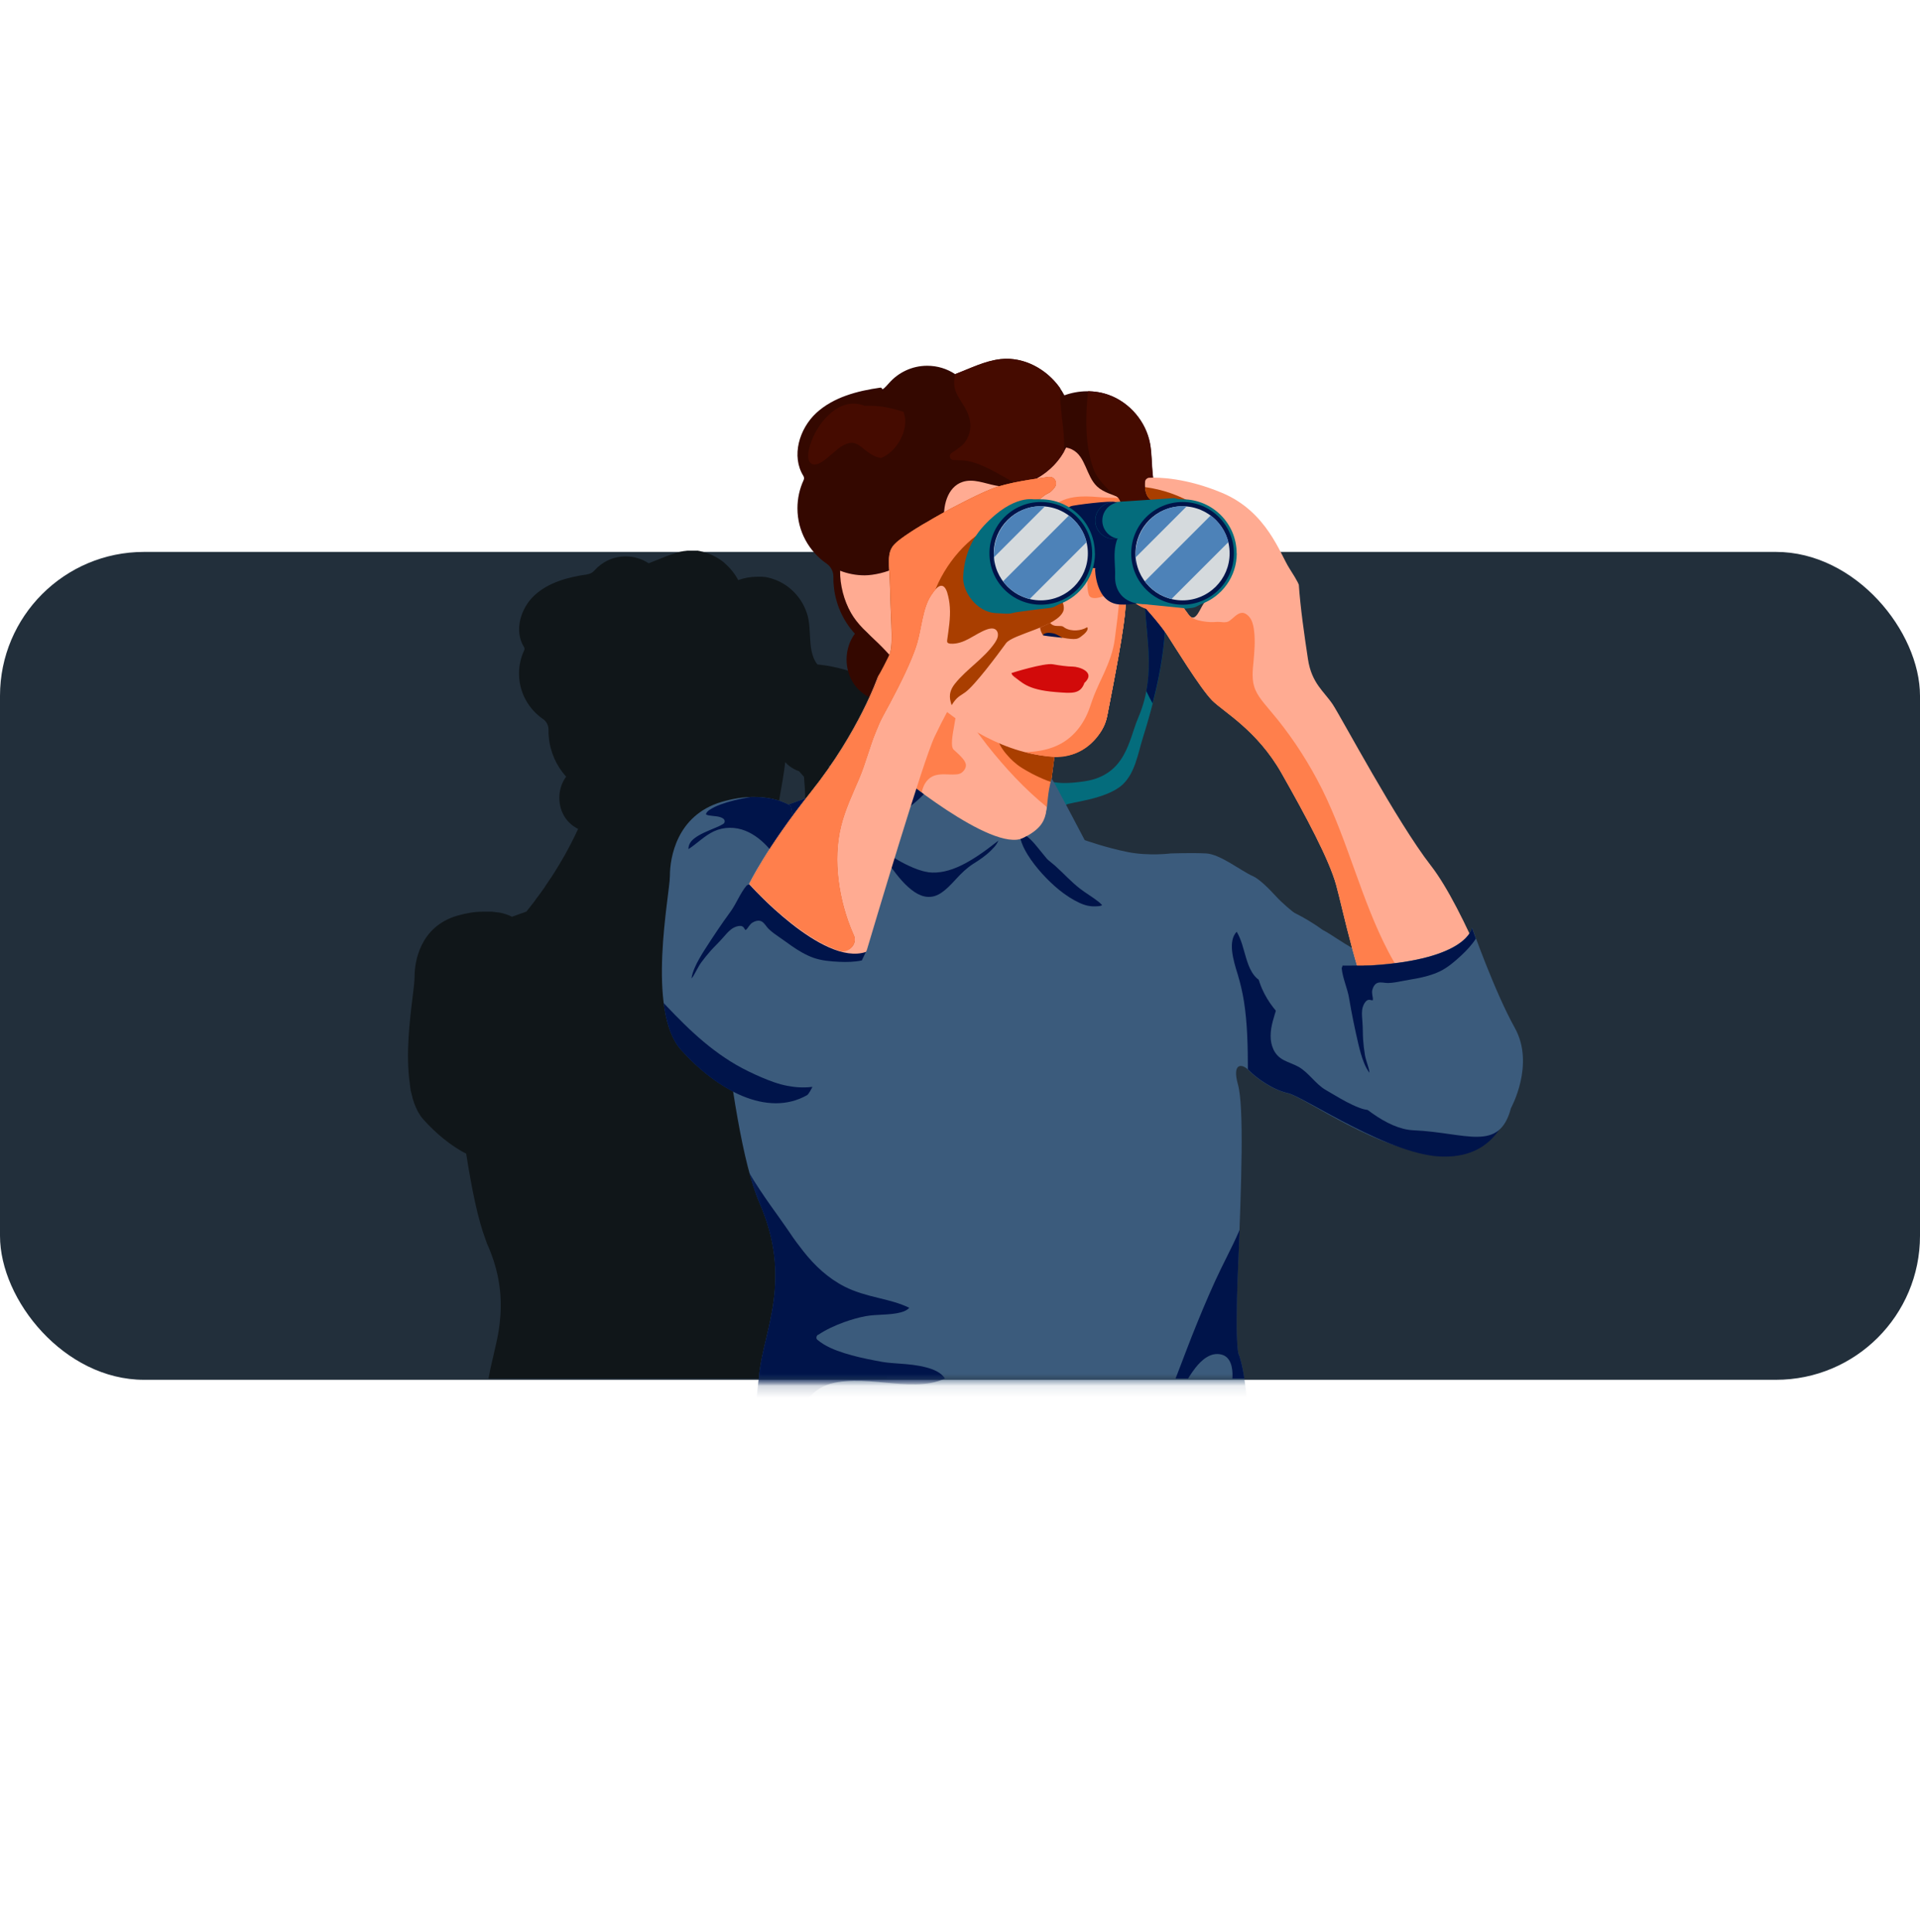 <svg width="160" height="161" viewBox="0 0 160 161" fill="none" xmlns="http://www.w3.org/2000/svg">
<rect y="46" width="160" height="69" rx="12" fill="#222F3B"/>
<path fill-rule="evenodd" clip-rule="evenodd" d="M73.883 114.898H40.708C40.743 114.686 40.785 114.469 40.833 114.25C40.848 114.18 40.864 114.102 40.879 114.024L40.879 114.024C40.911 113.869 40.949 113.711 40.987 113.55C41.013 113.437 41.04 113.323 41.066 113.208C41.074 113.169 41.084 113.13 41.093 113.091C41.103 113.052 41.113 113.013 41.12 112.974C41.136 112.951 41.136 112.928 41.136 112.904C41.144 112.865 41.154 112.824 41.163 112.784C41.173 112.743 41.183 112.702 41.191 112.663C41.198 112.624 41.208 112.585 41.218 112.546C41.227 112.507 41.237 112.469 41.245 112.43C41.276 112.298 41.307 112.158 41.338 112.018L41.338 112.017L41.338 112.017C41.369 111.885 41.401 111.753 41.424 111.621C41.478 111.356 41.533 111.084 41.572 110.804L41.618 110.454C41.621 110.432 41.625 110.411 41.628 110.391C41.635 110.352 41.642 110.315 41.642 110.275C41.688 109.855 41.727 109.419 41.727 108.976C41.735 108.525 41.719 108.066 41.673 107.584C41.626 107.179 41.564 106.751 41.471 106.316C41.299 105.514 41.035 104.667 40.638 103.772C40.618 103.733 40.602 103.693 40.584 103.652C40.574 103.628 40.564 103.603 40.553 103.578V103.546C40.522 103.476 40.49 103.406 40.467 103.336V103.321C39.829 101.648 39.3 99.043 38.849 96.157C37.566 95.495 36.337 94.476 35.294 93.317L35.178 93.177C35.17 93.17 35.164 93.162 35.158 93.154C35.152 93.146 35.146 93.138 35.139 93.131C35.117 93.109 35.099 93.083 35.081 93.058C35.075 93.048 35.068 93.039 35.061 93.03C35.053 93.018 35.047 93.008 35.041 92.999C35.036 92.989 35.03 92.979 35.022 92.967C35.006 92.928 34.983 92.897 34.96 92.866L34.96 92.866C34.95 92.857 34.944 92.844 34.937 92.831C34.932 92.822 34.927 92.813 34.921 92.804C34.898 92.773 34.874 92.734 34.859 92.703C34.851 92.691 34.845 92.68 34.839 92.668C34.833 92.656 34.828 92.645 34.82 92.633C34.812 92.613 34.802 92.596 34.792 92.578C34.783 92.561 34.773 92.543 34.765 92.524C34.762 92.515 34.757 92.505 34.751 92.496C34.743 92.482 34.734 92.468 34.734 92.454C34.726 92.434 34.717 92.415 34.707 92.396C34.697 92.376 34.688 92.357 34.68 92.337C34.664 92.322 34.649 92.298 34.649 92.275C34.641 92.252 34.631 92.23 34.621 92.209C34.612 92.188 34.602 92.166 34.594 92.143C34.592 92.139 34.59 92.135 34.588 92.131C34.58 92.117 34.571 92.1 34.571 92.088C34.559 92.057 34.547 92.028 34.536 91.999C34.524 91.97 34.513 91.941 34.501 91.909V91.894C34.454 91.762 34.407 91.622 34.369 91.482V91.443C34.353 91.388 34.337 91.334 34.322 91.272C34.306 91.256 34.306 91.233 34.306 91.217C34.299 91.19 34.293 91.163 34.287 91.135C34.281 91.108 34.275 91.081 34.267 91.054C34.252 91.038 34.252 91.015 34.252 90.999C34.249 90.988 34.245 90.977 34.242 90.965C34.228 90.92 34.213 90.871 34.213 90.828V90.774C34.21 90.748 34.204 90.724 34.198 90.7C34.19 90.666 34.182 90.632 34.182 90.595V90.548C34.179 90.524 34.174 90.501 34.168 90.476C34.16 90.437 34.151 90.397 34.151 90.354V90.323C33.797 87.885 34.146 85.036 34.378 83.144C34.472 82.373 34.547 81.761 34.547 81.4C34.547 80.156 34.999 77.247 38.071 76.329C38.872 76.095 39.58 75.987 40.187 75.987H41.043C41.074 76.002 41.105 76.002 41.136 76.002H41.175C41.205 76.005 41.233 76.012 41.259 76.018C41.294 76.026 41.326 76.033 41.362 76.033H41.416C41.447 76.049 41.471 76.049 41.502 76.049H41.548C41.564 76.049 41.578 76.053 41.591 76.056C41.605 76.06 41.618 76.064 41.634 76.064H41.657C41.712 76.072 41.766 76.088 41.821 76.103H41.859C41.867 76.106 41.875 76.109 41.883 76.113C41.898 76.12 41.914 76.126 41.929 76.126C41.945 76.142 41.953 76.142 41.968 76.142C41.976 76.145 41.984 76.148 41.992 76.151C42.007 76.159 42.023 76.165 42.038 76.165H42.062C42.081 76.173 42.103 76.181 42.124 76.189C42.145 76.197 42.167 76.204 42.186 76.212H42.217C42.221 76.214 42.225 76.216 42.229 76.219C42.243 76.226 42.26 76.235 42.272 76.235C42.279 76.251 42.303 76.251 42.303 76.251C42.313 76.254 42.322 76.259 42.33 76.264C42.34 76.269 42.349 76.274 42.357 76.274H42.381C42.394 76.281 42.407 76.286 42.419 76.291C42.436 76.298 42.453 76.304 42.466 76.313C42.482 76.329 42.482 76.329 42.497 76.329C42.505 76.329 42.511 76.333 42.517 76.337C42.523 76.34 42.528 76.344 42.536 76.344C42.552 76.36 42.567 76.36 42.567 76.36C42.575 76.375 42.598 76.375 42.598 76.375C42.614 76.391 42.614 76.391 42.63 76.391C42.645 76.391 42.668 76.406 42.668 76.406C42.983 76.289 43.303 76.177 43.62 76.066C43.702 76.037 43.784 76.008 43.866 75.979C43.991 75.823 44.115 75.668 44.24 75.504C44.29 75.438 44.341 75.374 44.391 75.31C44.442 75.246 44.492 75.181 44.543 75.115C44.554 75.094 44.568 75.076 44.584 75.057C44.591 75.048 44.598 75.039 44.605 75.03V75.014C44.64 74.967 44.677 74.919 44.714 74.87C44.751 74.822 44.788 74.773 44.823 74.726C44.846 74.703 44.862 74.68 44.878 74.656C44.885 74.641 44.901 74.625 44.901 74.625C44.936 74.579 44.971 74.53 45.006 74.481C45.041 74.433 45.076 74.384 45.111 74.337C45.119 74.326 45.129 74.312 45.138 74.299C45.148 74.285 45.158 74.271 45.165 74.26C45.243 74.159 45.313 74.057 45.383 73.956C45.386 73.95 45.392 73.944 45.398 73.938C45.406 73.928 45.414 73.919 45.414 73.909V73.894C45.449 73.84 45.486 73.787 45.523 73.734C45.56 73.682 45.597 73.629 45.632 73.575C45.635 73.569 45.639 73.564 45.644 73.559C45.65 73.552 45.656 73.546 45.656 73.536C45.733 73.427 45.811 73.311 45.881 73.202C45.897 73.202 45.897 73.186 45.897 73.186C45.935 73.128 45.972 73.07 46.009 73.011C46.046 72.953 46.083 72.894 46.122 72.836C46.153 72.787 46.183 72.74 46.213 72.693C46.26 72.621 46.305 72.549 46.348 72.478C46.398 72.397 46.449 72.313 46.499 72.229C46.55 72.146 46.601 72.062 46.651 71.98C46.69 71.903 46.737 71.825 46.783 71.747C46.791 71.739 46.807 71.716 46.807 71.716C46.993 71.397 47.164 71.094 47.32 70.798C47.678 70.145 47.958 69.561 48.176 69.087C47.771 68.885 47.413 68.589 47.149 68.223C46.418 67.212 46.433 65.726 47.18 64.731C46.355 63.828 45.834 62.638 45.733 61.409C45.71 61.215 45.71 61.176 45.71 60.818C45.71 60.46 45.539 60.126 45.243 59.923C44.038 59.091 43.252 57.706 43.252 56.135C43.252 55.443 43.407 54.789 43.68 54.206C43.726 54.113 43.719 54.012 43.664 53.926C42.824 52.573 43.376 50.69 44.551 49.609C45.725 48.528 47.351 48.1 48.93 47.874C49.156 47.835 49.374 47.734 49.529 47.555C50.167 46.832 51.101 46.373 52.143 46.373C52.851 46.373 53.504 46.583 54.056 46.949C54.329 46.847 54.597 46.737 54.864 46.627C55.108 46.527 55.351 46.427 55.597 46.334C55.645 46.322 55.689 46.305 55.736 46.287C55.749 46.282 55.762 46.277 55.776 46.272C55.791 46.256 55.799 46.256 55.814 46.256C55.842 46.248 55.867 46.239 55.892 46.229C55.917 46.219 55.943 46.21 55.97 46.202C55.986 46.186 56.009 46.186 56.025 46.186L56.164 46.14C56.172 46.137 56.18 46.133 56.188 46.13C56.203 46.123 56.219 46.116 56.234 46.116C56.242 46.113 56.249 46.11 56.257 46.107C56.29 46.093 56.327 46.077 56.359 46.077C56.37 46.075 56.381 46.071 56.391 46.067C56.408 46.06 56.425 46.054 56.444 46.054C56.45 46.052 56.456 46.05 56.461 46.047C56.493 46.034 56.52 46.023 56.553 46.023C56.562 46.021 56.572 46.018 56.582 46.015C56.607 46.007 56.633 46 56.654 46C56.665 45.997 56.675 45.993 56.686 45.99C56.706 45.983 56.727 45.976 56.748 45.976C56.764 45.974 56.78 45.97 56.795 45.966C56.823 45.959 56.85 45.953 56.88 45.953C56.904 45.937 56.927 45.937 56.95 45.937C56.975 45.935 56.998 45.931 57.021 45.927C57.065 45.921 57.107 45.914 57.152 45.914C57.199 45.898 57.254 45.898 57.308 45.898H58.171C58.203 45.914 58.234 45.914 58.265 45.914C58.28 45.93 58.304 45.93 58.327 45.93C58.337 45.932 58.348 45.936 58.358 45.939C58.379 45.946 58.4 45.953 58.42 45.953C58.444 45.968 58.459 45.968 58.483 45.968C58.506 45.975 58.528 45.98 58.549 45.986C58.577 45.992 58.604 45.998 58.63 46.007C58.638 46.01 58.646 46.013 58.654 46.017C58.669 46.024 58.685 46.031 58.7 46.031C58.731 46.038 58.755 46.046 58.778 46.054C58.785 46.056 58.792 46.059 58.799 46.062C58.818 46.069 58.839 46.077 58.856 46.077C58.864 46.08 58.871 46.083 58.879 46.087C58.895 46.094 58.91 46.101 58.926 46.101C58.939 46.104 58.95 46.11 58.962 46.116C58.978 46.124 58.993 46.132 59.011 46.132C59.02 46.135 59.028 46.139 59.035 46.143C59.048 46.149 59.059 46.155 59.074 46.155C59.087 46.158 59.098 46.164 59.11 46.17C59.126 46.178 59.141 46.186 59.159 46.186C59.169 46.189 59.178 46.194 59.186 46.198C59.2 46.204 59.212 46.21 59.221 46.21C59.237 46.217 59.251 46.223 59.264 46.229C59.278 46.235 59.291 46.241 59.307 46.248C59.33 46.256 59.33 46.256 59.361 46.272L59.361 46.272L59.455 46.319C59.463 46.326 59.478 46.342 59.494 46.342C59.533 46.365 59.564 46.381 59.595 46.396H59.611C59.782 46.49 59.937 46.591 60.093 46.7C60.112 46.711 60.13 46.725 60.147 46.739C60.165 46.752 60.182 46.766 60.202 46.777L60.217 46.793C60.226 46.8 60.236 46.807 60.246 46.814C60.27 46.831 60.296 46.849 60.318 46.871L60.334 46.886C60.346 46.898 60.359 46.91 60.373 46.921C60.394 46.938 60.416 46.956 60.435 46.98C60.451 46.995 60.468 47.011 60.486 47.026C60.503 47.042 60.521 47.057 60.536 47.073C60.793 47.314 61.018 47.571 61.221 47.859C61.33 48.014 61.431 48.178 61.516 48.349C62.03 48.162 62.582 48.069 63.126 48.069H63.523C63.57 48.084 63.609 48.084 63.655 48.084H63.718C63.737 48.084 63.757 48.088 63.776 48.092C63.795 48.096 63.815 48.1 63.834 48.1C63.858 48.115 63.881 48.115 63.904 48.115C63.918 48.118 63.931 48.122 63.944 48.126C63.967 48.132 63.988 48.139 64.013 48.139C64.025 48.142 64.035 48.145 64.045 48.149C64.062 48.156 64.079 48.162 64.099 48.162C64.109 48.165 64.12 48.168 64.13 48.172C64.151 48.178 64.171 48.185 64.192 48.185C64.208 48.189 64.223 48.194 64.237 48.2C64.258 48.209 64.278 48.217 64.301 48.217C64.309 48.219 64.317 48.222 64.324 48.226C64.34 48.233 64.356 48.24 64.371 48.24C64.402 48.252 64.431 48.261 64.46 48.271C64.49 48.281 64.519 48.29 64.55 48.302C65.981 48.816 67.094 50.13 67.374 51.631C67.449 52.041 67.472 52.474 67.494 52.906C67.541 53.811 67.588 54.712 68.12 55.381C69.062 55.466 70.415 55.715 72.01 56.384C72.013 56.386 72.017 56.388 72.022 56.391C72.036 56.398 72.052 56.407 72.064 56.407H72.088C73.947 56.509 75.479 57.971 75.674 59.815C75.874 60.166 76.041 60.498 76.188 60.788C76.343 61.096 76.475 61.357 76.599 61.549C77.245 62.545 77.245 62.677 77.245 62.677C77.346 64.194 77.618 66.108 77.867 67.757C78.05 68.968 78.561 69.588 79.056 70.189C79.235 70.406 79.412 70.621 79.571 70.86C79.741 71.114 80.165 71.863 80.736 72.874C82.198 75.458 84.629 79.758 86.284 81.883C88.594 84.839 91.449 92.392 91.947 93.948C92.374 95.27 92.841 97.215 91.099 98.692C91.052 98.739 91.005 98.778 90.951 98.817C90.924 98.836 90.898 98.856 90.873 98.875C90.848 98.895 90.823 98.914 90.795 98.934H90.78C90.752 98.953 90.725 98.971 90.698 98.988C90.671 99.006 90.644 99.023 90.616 99.043C90.601 99.058 90.585 99.058 90.585 99.058C90.531 99.097 90.476 99.128 90.422 99.159H90.406C90.375 99.175 90.346 99.192 90.317 99.21C90.288 99.227 90.258 99.245 90.227 99.26L90.344 99.408L90.329 99.517C90.321 99.525 90.305 99.54 90.29 99.54L90.29 99.54C90.266 99.556 90.243 99.572 90.212 99.587C90.22 99.712 90.22 99.828 90.196 99.937V99.976V100.007V100.038C90.181 100.046 90.181 100.069 90.181 100.069C90.165 100.085 90.165 100.1 90.165 100.1C90.15 100.116 90.15 100.132 90.15 100.132C90.15 100.147 90.134 100.163 90.134 100.163L90.111 100.186L90.087 100.209L90.064 100.233C89.978 100.318 89.846 100.388 89.66 100.45C89.636 100.466 89.621 100.466 89.597 100.466C89.574 100.482 89.558 100.482 89.535 100.482H89.52C89.496 100.497 89.481 100.497 89.457 100.497H89.442C89.418 100.513 89.403 100.513 89.38 100.513H89.364C89.348 100.528 89.325 100.528 89.302 100.528H88.158C88.018 100.544 87.871 100.544 87.707 100.544C85.153 100.583 81.385 98.515 79.019 97.216C78.567 96.968 78.167 96.749 77.836 96.577C77.82 96.569 77.803 96.559 77.785 96.549C77.768 96.54 77.75 96.53 77.735 96.522C77.723 96.514 77.71 96.509 77.696 96.503C77.682 96.497 77.669 96.491 77.657 96.483C77.649 96.468 77.634 96.468 77.634 96.468C77.622 96.46 77.608 96.454 77.595 96.448C77.581 96.442 77.568 96.437 77.556 96.429H77.533C77.528 96.426 77.523 96.422 77.519 96.419C77.502 96.407 77.489 96.398 77.47 96.398C77.463 96.382 77.439 96.382 77.439 96.382C77.424 96.367 77.416 96.367 77.4 96.367C77.385 96.359 77.362 96.343 77.346 96.343H77.33C77.315 96.328 77.291 96.312 77.268 96.312H77.253C77.243 96.309 77.234 96.305 77.225 96.301C77.212 96.295 77.2 96.289 77.19 96.289C77.181 96.286 77.174 96.282 77.166 96.278C77.154 96.272 77.143 96.266 77.128 96.266H77.112C77.106 96.263 77.099 96.26 77.093 96.258C77.063 96.245 77.037 96.234 77.011 96.234C76.794 96.188 76.568 96.11 76.342 96.017C76.226 95.97 76.109 95.915 76 95.861C75.969 95.846 75.936 95.828 75.903 95.811C75.87 95.793 75.837 95.775 75.806 95.76L75.806 95.76C75.619 95.651 75.432 95.542 75.261 95.425L75.098 95.309C74.771 95.075 74.507 94.842 74.335 94.663C74.32 94.642 74.3 94.624 74.282 94.608C74.274 94.6 74.265 94.593 74.258 94.585C73.807 94.181 73.192 94.204 73.589 95.628C73.954 96.958 73.861 101.197 73.667 106.199V106.23C73.664 106.3 73.66 106.37 73.657 106.44C73.65 106.58 73.643 106.72 73.643 106.86V106.891C73.641 106.959 73.637 107.026 73.634 107.093C73.627 107.228 73.62 107.363 73.62 107.498V107.584C73.617 107.651 73.614 107.718 73.61 107.786C73.603 107.921 73.597 108.055 73.597 108.19V108.214C73.558 109.225 73.534 110.057 73.519 110.749V111.909C73.527 114.102 73.69 114.157 73.69 114.157C73.696 114.176 73.701 114.194 73.707 114.211C73.713 114.236 73.72 114.258 73.729 114.281V114.304C73.732 114.316 73.737 114.329 73.742 114.342C73.751 114.364 73.76 114.386 73.76 114.405V114.444C73.762 114.45 73.764 114.456 73.766 114.462C73.774 114.482 73.783 114.506 73.783 114.53C73.799 114.545 73.799 114.561 73.799 114.577C73.802 114.588 73.806 114.598 73.809 114.608C73.816 114.626 73.822 114.642 73.822 114.662C73.838 114.678 73.838 114.701 73.838 114.717C73.841 114.728 73.844 114.738 73.848 114.748C73.855 114.766 73.861 114.782 73.861 114.802C73.877 114.826 73.877 114.841 73.877 114.864C73.877 114.875 73.88 114.886 73.883 114.898ZM70.12 65.081C70.267 65.174 70.407 65.182 70.532 65.143H70.547L70.625 65.159C70.734 65.127 70.835 65.05 70.936 64.964C70.952 64.948 70.975 64.925 70.975 64.879V64.248V64.023C70.434 64.003 69.821 63.911 69.292 63.831C69.196 63.816 69.104 63.803 69.015 63.789C69.076 63.86 69.134 63.931 69.19 63.998C69.226 64.042 69.261 64.084 69.295 64.124C69.326 64.166 69.358 64.204 69.388 64.241C69.424 64.287 69.459 64.33 69.489 64.373C69.645 64.575 69.738 64.707 69.738 64.707C69.746 64.719 69.756 64.731 69.766 64.742C69.775 64.754 69.785 64.766 69.793 64.777C69.808 64.777 69.808 64.793 69.808 64.793C69.816 64.808 69.832 64.824 69.847 64.84L69.863 64.855L69.863 64.855C69.902 64.894 69.941 64.933 69.972 64.972C69.98 64.98 69.987 64.985 69.995 64.991C70.003 64.997 70.011 65.003 70.018 65.011C70.034 65.022 70.051 65.034 70.069 65.046C70.086 65.057 70.104 65.069 70.12 65.081ZM60.622 74.547C60.661 74.602 60.707 74.68 60.762 74.781L60.676 74.796L60.575 74.781C60.917 74.835 61.446 74.913 62.66 74.734C65.003 74.398 65.562 72.722 66.029 71.321C66.136 71.001 66.238 70.696 66.355 70.425C66.635 69.779 66.814 69.157 66.93 68.55C67.179 67.251 67.109 66.022 67 64.746C66.759 64.474 66.588 64.279 66.588 64.279C66.588 64.279 65.865 64.046 65.437 63.517C65.336 64.388 65.133 65.579 64.908 66.823C64.892 66.854 64.892 66.885 64.892 66.916C64.877 66.994 64.863 67.07 64.849 67.146C64.836 67.222 64.822 67.298 64.807 67.375C64.791 67.406 64.791 67.438 64.791 67.469V67.469C64.775 67.543 64.762 67.617 64.748 67.69C64.735 67.764 64.721 67.838 64.706 67.912C64.706 67.928 64.702 67.943 64.698 67.959C64.694 67.974 64.69 67.99 64.69 68.005C64.674 68.079 64.661 68.155 64.647 68.231C64.634 68.307 64.62 68.383 64.604 68.457C64.585 68.55 64.567 68.645 64.55 68.741C64.532 68.836 64.515 68.931 64.496 69.025L64.449 69.281C64.406 69.489 64.367 69.692 64.328 69.888C64.303 70.015 64.279 70.139 64.254 70.261C64.251 70.281 64.245 70.301 64.239 70.32C64.231 70.346 64.223 70.371 64.223 70.394V70.433C64.22 70.444 64.216 70.454 64.213 70.464C64.206 70.482 64.2 70.498 64.2 70.518C64.184 70.526 64.184 70.541 64.184 70.557V70.596C64.169 70.611 64.169 70.627 64.169 70.642C64.153 70.658 64.153 70.666 64.153 70.681V70.705C64.15 70.717 64.145 70.728 64.139 70.739C64.131 70.756 64.122 70.774 64.122 70.798L64.075 70.915V70.93L64.029 71.024V71.047C64.026 71.052 64.023 71.057 64.019 71.062C64.012 71.073 64.005 71.083 64.005 71.094L63.982 71.14V71.156C63.881 71.343 63.757 71.514 63.624 71.669C63.601 71.693 63.58 71.716 63.558 71.739C63.537 71.763 63.515 71.786 63.492 71.809C63.445 71.856 63.399 71.903 63.352 71.942C63.344 71.949 63.334 71.957 63.325 71.965C63.315 71.973 63.305 71.98 63.298 71.988C62.528 72.875 61.516 73.023 61.011 73.038H60.925C60.847 73.054 60.808 73.054 60.808 73.054H60.684V73.132V73.248V73.342V73.614C60.684 73.637 60.68 73.663 60.676 73.688C60.672 73.713 60.668 73.738 60.668 73.762V74.127C60.653 74.228 60.637 74.337 60.622 74.446V74.547ZM65.839 79.561C64.397 79.272 62.909 78.74 62.909 78.74C62.909 78.74 62.24 77.48 61.617 76.321C61.665 76.271 61.921 76.22 62.288 76.146C63.177 75.969 64.715 75.661 65.491 74.929C66.17 74.293 66.428 73.345 66.68 72.417C66.746 72.174 66.811 71.934 66.883 71.7C67.125 70.93 67.35 70.152 67.552 69.367C67.638 69.04 67.716 68.713 67.794 68.387V68.363C67.864 68.044 67.934 67.725 67.996 67.399V67.352C68.058 67.033 68.113 66.722 68.159 66.403V66.341C68.175 66.248 68.19 66.146 68.198 66.053C68.22 66.087 68.245 66.126 68.273 66.17C68.317 66.236 68.367 66.314 68.424 66.403L68.445 66.436C68.511 66.538 68.588 66.658 68.665 66.784L68.758 66.924C68.793 66.978 68.828 67.034 68.864 67.09C69.055 67.392 69.268 67.727 69.497 68.068C69.517 68.095 69.536 68.124 69.555 68.153C69.575 68.183 69.594 68.212 69.614 68.239L69.847 68.589C69.925 68.706 70.003 68.822 70.081 68.931C70.547 69.608 70.991 70.222 71.294 70.518C71.518 70.742 71.858 71.005 72.267 71.322L72.274 71.327C72.326 71.366 72.378 71.407 72.431 71.45C72.474 71.484 72.517 71.518 72.562 71.553C72.596 71.58 72.63 71.608 72.665 71.636C72.838 71.774 73.019 71.92 73.2 72.082C73.246 72.124 73.295 72.167 73.344 72.21C73.392 72.253 73.441 72.295 73.488 72.338L73.511 72.362C73.674 72.509 73.846 72.673 74.009 72.836C74.693 73.528 75.409 74.392 76.031 75.496C76.84 76.92 77.626 78.351 78.279 79.642C78.972 81.019 79.516 82.24 79.773 83.143C79.881 83.518 80.002 84.026 80.147 84.629C80.221 84.938 80.3 85.271 80.387 85.624C80.092 85.438 79.796 85.243 79.508 85.041C79.508 85.041 78.785 85.134 78.443 84.706C78.108 84.271 76.607 83.306 76.607 83.306C76.607 83.306 75.16 81.517 74.382 81.183C74.124 81.071 73.79 80.865 73.423 80.64C72.693 80.192 71.835 79.666 71.193 79.635C70.228 79.588 68.774 79.635 68.774 79.635C68.774 79.635 67.272 79.829 65.826 79.541L65.839 79.561Z" fill="#101619"/>
<path d="M97.031 48.809C96.978 48.285 96.891 47.726 96.55 47.325C96.21 46.923 95.528 46.757 95.153 47.115L95.406 47.412C95.039 52.128 96.699 55.526 94.83 59.875C94.07 61.657 93.834 64.617 90.341 65.124C87.406 65.552 87.755 64.792 86.638 65.351C86.419 65.456 86.21 65.622 86.14 65.849C86.044 66.137 86.192 66.451 86.376 66.704C87.214 67.857 87.86 68.111 88.838 67.08C89.039 66.871 92.218 66.643 93.555 65.386C94.594 64.408 94.821 62.827 95.249 61.456C96.533 57.368 97.467 53.08 97.039 48.809H97.031Z" fill="#046C7C"/>
<path d="M95.52 57.594C95.607 57.778 95.694 57.953 95.79 58.136C95.878 58.302 95.965 58.459 96.052 58.625C96.882 55.411 97.362 52.11 97.031 48.817C96.978 48.293 96.891 47.734 96.55 47.332C96.21 46.931 95.528 46.765 95.153 47.123L95.406 47.42C95.109 51.28 96.157 54.258 95.528 57.594H95.52Z" fill="#00144A"/>
<path d="M92.856 37.856C91.738 34.494 87.083 31.376 83.485 33.498C79.974 35.568 74.664 36.18 73.869 46.712C73.817 46.861 73.764 47.018 73.729 47.166C73.467 46.407 72.62 44.511 70.812 45.463C68.576 46.642 70.699 51.533 71.991 52.477C72.306 52.704 72.926 53.437 73.79 54.415C73.904 57.49 74.009 60.136 74.009 60.136L74.707 69.428C74.707 69.428 83.974 73.795 85.275 73.795C86.576 73.795 87.773 63.787 87.86 63.07H88.017C88.017 63.07 88.105 63.07 88.253 63.035C88.873 63.018 90.105 62.843 91.039 61.76C91.607 61.263 92.079 60.581 92.262 59.656C92.847 56.651 93.738 52.11 93.79 50.459C93.852 48.808 93.965 41.21 92.847 37.848H92.856V37.856Z" fill="#FFAB92"/>
<path d="M78.664 71.157C78.122 70.353 77.642 69.515 77.266 68.615C76.969 67.899 76.725 67.105 76.777 66.319C76.83 65.567 77.232 64.773 78.026 64.598C78.55 64.476 79.083 64.581 79.607 64.546C79.799 64.546 80.018 64.502 80.166 64.38C80.35 64.231 80.524 63.978 80.489 63.725C80.454 63.489 80.28 63.27 80.122 63.105C79.921 62.877 79.686 62.685 79.467 62.476C78.943 61.96 80.105 58.877 79.598 58.345C78.585 57.262 77.38 58.31 76.55 57.078C76.157 56.502 74.393 56.257 74.009 55.681C73.948 55.594 73.887 55.498 73.825 55.41C73.921 58.039 74.009 60.144 74.009 60.144L74.707 69.436C74.707 69.436 76.568 70.319 78.743 71.279C78.716 71.236 78.69 71.201 78.655 71.157H78.664Z" fill="#FF7F4C"/>
<path d="M92.856 37.856C91.738 34.494 87.083 31.376 83.485 33.498C79.974 35.568 74.664 36.18 73.869 46.712C73.817 46.861 73.764 47.018 73.729 47.166C73.467 46.407 72.62 44.511 70.812 45.463C69.485 46.162 69.895 48.573 70.55 50.284C72.384 51.219 73.808 52.153 75.293 53.577C76.812 55.027 78.192 56.616 79.546 58.223C79.581 58.267 79.598 58.302 79.607 58.346C80.437 59.638 81.319 60.904 82.271 62.118C83.755 63.996 85.397 65.769 87.258 67.28C87.598 65.201 87.834 63.367 87.869 63.079H88.026C88.026 63.079 88.114 63.079 88.262 63.044C88.882 63.027 90.114 62.852 91.048 61.769C91.616 61.271 92.087 60.59 92.271 59.664C92.856 56.66 93.747 52.118 93.799 50.468C93.86 48.817 93.974 41.219 92.856 37.856Z" fill="#FF7F4C"/>
<path d="M91.607 60.119C90.681 59.883 89.694 59.857 88.742 59.892C86.803 59.953 84.812 60.363 83.109 61.324C83.144 61.9 83.511 62.442 83.878 62.87C84.245 63.306 84.672 63.699 85.162 64.005C85.712 64.346 86.288 64.651 86.882 64.905C87.109 65.001 87.345 65.097 87.59 65.175C87.747 64.075 87.852 63.271 87.869 63.088H88.026C88.026 63.088 88.114 63.088 88.262 63.053C88.882 63.036 90.114 62.861 91.048 61.778C91.485 61.394 91.86 60.905 92.096 60.276C91.939 60.223 91.782 60.171 91.616 60.127V60.11L91.607 60.119Z" fill="#A93E00"/>
<mask id="mask0_4413_116646" style="mask-type:alpha" maskUnits="userSpaceOnUse" x="55" y="46" width="72" height="70">
<rect x="55.179" y="46.098" width="71.5" height="69" fill="#222F3B"/>
</mask>
<g mask="url(#mask0_4413_116646)">
<path d="M74.41 64.195C74.41 64.195 58.638 68.833 58.908 70.684C59.17 72.536 60.498 93.872 63.284 100.23C66.07 106.588 63.685 110.833 63.284 114.405C62.882 117.986 62.515 122.388 63.441 122.946L104.044 122.929C104.044 122.929 104.279 115.994 103.258 112.946C103.258 112.946 102.865 112.824 103.162 105.715C103.459 98.606 103.677 92.222 103.162 90.388C102.646 88.553 103.52 88.623 104.07 89.217C104.62 89.802 106.017 90.833 107.336 91.121C108.655 91.418 115.22 96.164 119.622 96.094C124.024 96.025 123.031 95.374 123.616 93.584C124.201 91.785 115.109 80.344 115.109 80.344C115.109 80.344 113.214 79.409 111.397 78.222C109.581 77.034 110.524 77.767 110.044 77.68C109.563 77.593 109.52 77.523 109.336 77.296C109.153 77.069 108.62 76.65 108.14 76.3C107.659 75.951 106.856 75.278 106.306 74.676C105.755 74.073 104.926 73.243 104.393 73.016C103.45 72.606 101.686 71.191 100.515 71.13C99.345 71.069 97.572 71.13 97.572 71.13C97.572 71.13 95.747 71.366 93.983 71.016C92.218 70.667 90.393 70.021 90.393 70.021C90.393 70.021 87.921 65.296 87.633 64.876C86.9 67.401 87.869 68.545 85.275 69.837C82.69 71.13 74.41 64.195 74.41 64.195Z" fill="#3B5B7C"/>
</g>
<path d="M59.895 81.331C60.55 79.296 61.511 77.357 62.821 75.663C63.546 74.719 64.367 73.855 65.275 73.095C66.279 72.248 67.371 71.558 68.524 70.946C69.747 70.3 71.004 69.741 72.253 69.156C73.432 68.606 74.646 68.073 75.703 67.313C76.175 66.973 76.594 66.597 76.987 66.195C75.485 65.104 74.41 64.195 74.41 64.195C74.41 64.195 58.638 68.833 58.908 70.684C59.022 71.488 59.336 75.986 59.886 81.322H59.895V81.331Z" fill="#00144A"/>
<mask id="mask1_4413_116646" style="mask-type:alpha" maskUnits="userSpaceOnUse" x="62" y="96" width="19" height="20">
<rect x="62.179" y="96.598" width="18.5" height="18.5" fill="#222F3B"/>
</mask>
<g mask="url(#mask1_4413_116646)">
<path d="M68.166 111.261C68.838 110.816 69.572 110.475 70.323 110.204C70.908 109.995 71.52 109.811 72.131 109.698C72.62 109.61 73.118 109.593 73.616 109.567C74.096 109.54 74.594 109.505 75.057 109.383C75.345 109.305 75.598 109.2 75.773 108.999C74.961 108.606 74.079 108.388 73.205 108.178C72.236 107.942 71.275 107.689 70.384 107.235C69.013 106.536 67.887 105.488 66.943 104.283C66 103.078 66.035 103.043 65.59 102.414C65.135 101.759 64.673 101.112 64.21 100.466C63.59 99.584 62.978 98.684 62.437 97.75C62.699 98.719 62.978 99.567 63.275 100.239C66.061 106.597 63.677 110.842 63.275 114.414C62.873 117.995 62.48 122.169 63.406 122.728C63.45 122.754 63.572 122.781 63.764 122.798C63.764 122.623 63.764 122.449 63.799 122.283C63.86 121.82 64.079 121.409 64.384 121.06C64.664 120.737 64.996 120.475 65.24 120.126C65.45 119.82 65.633 119.497 65.808 119.174C66.507 117.837 67.144 116.265 68.585 115.567C69.362 115.191 70.28 115.104 71.135 115.086C72.035 115.069 72.935 115.156 73.834 115.243C75.45 115.392 77.231 115.593 78.743 114.894C78.428 114.379 77.764 114.117 77.188 113.968C76.472 113.776 75.721 113.706 74.987 113.654C74.664 113.628 74.341 113.61 74.026 113.575C73.668 113.54 73.301 113.471 72.952 113.401C72.07 113.235 71.197 113.043 70.341 112.772C69.555 112.519 68.751 112.204 68.114 111.663C67.974 111.549 68.035 111.331 68.166 111.243V111.261Z" fill="#00144A"/>
</g>
<path d="M85.039 69.918C85.162 70.381 85.38 70.818 85.633 71.228C85.983 71.796 86.393 72.311 86.83 72.801C87.712 73.77 88.751 74.687 89.948 75.246C90.437 75.473 90.891 75.578 91.424 75.534C91.563 75.534 91.712 75.508 91.843 75.447C91.843 75.447 91.843 75.429 91.825 75.421C91.825 75.421 91.799 75.386 91.79 75.386C91.703 75.29 91.616 75.211 91.511 75.132C91.048 74.766 90.515 74.46 90.035 74.093C89.266 73.508 88.629 72.783 87.913 72.146C87.729 71.98 87.528 71.84 87.354 71.683C87.24 71.587 87.153 71.464 87.057 71.351C86.821 71.071 86.594 70.774 86.358 70.495C86.122 70.215 85.878 69.936 85.59 69.718C85.572 69.718 85.563 69.7 85.555 69.691C85.459 69.744 85.371 69.787 85.275 69.84C85.179 69.892 85.039 69.927 85.039 69.927V69.918Z" fill="#00144A"/>
<g clip-path="url(#clip0_4413_116646)">
<path d="M100.83 120.399C100.935 120.46 101.057 120.504 101.17 120.504C101.616 120.504 101.991 119.962 102.279 119.648C102.454 119.465 102.638 119.272 102.873 119.168C103.083 119.072 103.319 119.028 103.546 119.028C103.773 119.028 103.886 119.054 104.044 119.107C103.974 117.019 103.782 114.521 103.266 112.967C103.266 112.967 102.873 112.845 103.17 105.735C103.214 104.635 103.258 103.561 103.301 102.504C103.275 102.565 103.249 102.626 103.223 102.687C102.62 104.058 101.895 105.377 101.275 106.74C100.576 108.268 99.93 109.831 99.31 111.395C98.707 112.923 98.148 114.469 97.528 115.989C97.249 116.679 96.943 117.36 96.707 118.067C96.55 118.539 96.419 119.037 96.384 119.535C97.013 118.81 97.467 117.823 97.904 116.949C98.419 115.945 98.917 114.906 99.616 114.006C100.122 113.36 100.865 112.687 101.755 112.888C102.585 113.072 102.734 114.032 102.707 114.74C102.672 115.683 102.428 116.626 102.131 117.517C102.009 117.893 101.869 118.268 101.703 118.626C101.537 118.993 101.301 119.29 101.066 119.613C100.934 119.797 100.751 120.05 100.734 120.233V120.303C100.734 120.268 100.734 120.303 100.734 120.321C100.751 120.355 100.786 120.382 100.83 120.408V120.399Z" fill="#00144A"/>
</g>
<path d="M77.328 72.687C76.786 72.609 76.253 72.399 75.764 72.172C74.917 71.788 74.14 71.29 73.432 70.696C73.179 70.487 72.935 70.277 72.673 70.094C73.249 70.792 73.738 71.57 74.271 72.294C74.83 73.046 75.441 73.832 76.227 74.356C76.917 74.81 77.642 74.915 78.367 74.46C78.874 74.137 79.293 73.674 79.695 73.238C80.122 72.775 80.568 72.338 81.101 71.998C81.633 71.666 82.149 71.316 82.594 70.871C83.039 70.425 83.048 70.356 83.205 70.059C82.603 70.53 82 70.993 81.354 71.412C80.542 71.936 79.659 72.417 78.707 72.626C78.253 72.722 77.799 72.757 77.336 72.696H77.328V72.687Z" fill="#00144A"/>
<path d="M65.887 67.173C65.887 67.173 63.852 65.732 60.114 66.841C56.376 67.959 55.825 71.505 55.825 73.007C55.825 74.51 53.817 84.23 56.769 87.514C59.721 90.798 63.922 93.156 67.266 91.252C67.266 91.252 67.79 90.92 68.777 87.575C69.764 84.23 72.253 79.173 72.253 79.173C72.253 79.173 70.157 80.815 64.114 75.365L62.28 73.785C62.28 73.785 66.874 74.501 66.673 72.143C66.472 69.785 65.887 67.156 65.887 67.156V67.173Z" fill="#3B5B7C"/>
<path d="M62.419 73.684C62.419 73.745 62.271 73.745 62.218 73.806C61.694 74.417 61.345 75.352 60.865 75.998C60.105 77.037 59.389 78.112 58.699 79.195C58.402 79.666 58.114 80.147 57.895 80.653C57.773 80.933 57.668 81.238 57.624 81.544C57.738 81.422 57.825 81.282 57.895 81.142C58.07 80.845 58.21 80.531 58.41 80.251C58.672 79.893 58.952 79.544 59.249 79.212C59.555 78.871 59.895 78.557 60.192 78.216C60.428 77.954 60.646 77.675 60.926 77.457C61.066 77.352 61.214 77.273 61.38 77.221C61.528 77.177 61.738 77.133 61.878 77.221C62 77.282 62.017 77.404 62.105 77.492C62.131 77.518 62.105 77.526 62.166 77.492C62.262 77.422 62.332 77.299 62.402 77.203C62.489 77.09 62.577 76.976 62.699 76.898C62.917 76.767 63.231 76.662 63.476 76.802C63.721 76.941 63.86 77.238 64.061 77.43C64.349 77.701 64.681 77.937 65.004 78.155C65.328 78.374 65.642 78.609 65.965 78.836C66.533 79.23 67.127 79.588 67.773 79.823C68.472 80.068 69.205 80.129 69.939 80.164C70.568 80.19 71.205 80.181 71.817 80.05C72.07 79.509 72.236 79.186 72.236 79.186C72.236 79.186 70.14 80.828 64.096 75.378L62.419 73.684Z" fill="#00144A"/>
<path d="M66.681 72.16C66.48 69.802 65.895 67.173 65.895 67.173C65.895 67.173 64.742 66.353 62.576 66.431H62.55C62.515 66.431 62.489 66.431 62.454 66.449C62.384 66.449 62.323 66.466 62.253 66.484C62.096 66.51 61.939 66.545 61.782 66.571C61.389 66.649 61.004 66.746 60.62 66.859C60.253 66.973 59.886 67.095 59.546 67.261C59.397 67.339 59.249 67.418 59.109 67.514C59.048 67.558 59.092 67.514 59.039 67.567C59.013 67.584 58.996 67.61 58.969 67.628C58.952 67.645 58.926 67.671 58.908 67.698C58.908 67.698 58.908 67.715 58.891 67.724C58.891 67.741 58.865 67.767 58.856 67.785C58.856 67.785 58.838 67.829 58.838 67.837V67.855V67.881C58.856 67.881 58.891 67.907 58.891 67.907C58.961 67.942 59.048 67.96 59.127 67.968C59.493 68.038 59.939 68.003 60.262 68.222C60.428 68.335 60.437 68.571 60.262 68.676C60.017 68.824 59.755 68.938 59.493 69.042C58.943 69.278 58.358 69.497 57.878 69.863C57.546 70.117 57.362 70.414 57.371 70.772C58.096 70.3 58.707 69.654 59.493 69.287C60.323 68.903 61.275 68.903 62.122 69.243C62.9 69.558 63.546 70.099 64.096 70.719C64.672 71.366 65.162 72.091 65.642 72.807C65.782 73.007 65.921 73.217 66.061 73.418C66.489 73.156 66.751 72.754 66.699 72.143L66.681 72.16Z" fill="#00144A"/>
<path d="M65.624 90.502C64.873 90.362 64.166 90.092 63.467 89.795C62.751 89.489 62.044 89.148 61.371 88.764C60.087 88.022 58.908 87.105 57.817 86.109C57.266 85.611 56.742 85.087 56.218 84.554C55.948 84.275 55.685 83.996 55.415 83.716C55.38 83.672 55.336 83.637 55.301 83.594C55.502 85.192 55.939 86.616 56.769 87.533C59.721 90.817 63.921 93.175 67.266 91.271C67.266 91.271 67.415 91.174 67.703 90.589H67.659C66.978 90.668 66.297 90.633 65.624 90.502Z" fill="#00144A"/>
<path d="M73.878 46.538C73.86 46.739 73.59 46.791 73.502 46.608C73.092 45.76 72.262 44.695 70.812 45.463C68.576 46.642 70.699 51.533 71.991 52.477C73.284 53.42 79.537 62.73 88.017 63.079C88.017 63.079 91.668 62.669 92.262 59.664C92.847 56.66 93.738 52.118 93.79 50.468C93.852 48.817 93.965 41.219 92.847 37.856C91.729 34.494 87.074 31.376 83.476 33.498C79.983 35.559 74.707 36.171 73.878 46.538Z" fill="#FFAB92"/>
<path d="M92.9 53.261C92.769 54.283 92.402 55.218 91.983 56.152C91.764 56.624 91.537 57.087 91.336 57.567C91.135 58.021 90.978 58.484 90.821 58.947C90.332 60.371 89.389 61.593 87.983 62.187C87.17 62.537 86.297 62.668 85.415 62.685C86.262 62.903 87.135 63.061 88.026 63.096C88.026 63.096 90.288 63.227 91.677 61.087C91.895 60.746 92.026 60.502 92.122 60.214C92.218 59.925 92.218 59.873 92.271 59.654C92.856 56.65 93.747 52.109 93.799 50.458C93.834 49.462 93.895 46.309 93.686 43.227C93.345 44.257 93.223 45.358 93.249 46.467C93.266 47.008 93.319 47.55 93.328 48.091C93.328 48.668 93.328 49.244 93.284 49.821C93.205 50.973 93.048 52.109 92.9 53.253V53.261Z" fill="#FF7F4C"/>
<path d="M87.467 50.466C87.441 50.579 87.424 50.702 87.406 50.815H87.459C87.546 50.789 87.625 50.745 87.703 50.667C87.817 50.553 87.869 50.483 87.948 50.352C87.983 50.291 88.018 50.221 88.052 50.16C87.86 50.282 87.668 50.396 87.459 50.483L87.467 50.466Z" fill="#FF7F4C"/>
<path d="M93.712 41.594C93.162 41.454 92.559 41.507 91.991 41.463C91.354 41.419 90.707 41.349 90.07 41.385C89.284 41.419 88.472 41.62 87.843 42.118C87.738 42.197 87.616 42.301 87.476 42.406C87.887 42.555 88.288 42.712 88.673 42.913C89.441 43.315 90.079 43.9 90.393 44.721C90.681 45.463 90.646 46.24 90.411 46.983C90.943 47.332 90.393 48.476 90.734 49.568C91.022 50.502 94.245 48.948 94.384 47.07C94.48 45.76 96.192 42.232 93.721 41.594H93.712Z" fill="#FF7F4C"/>
<path d="M98.288 43.891C98.262 43.481 98.183 43.053 97.956 42.712C97.686 42.31 97.24 42.066 96.9 41.717C95.747 40.529 96.131 38.599 95.825 36.965C95.485 35.14 94.131 33.542 92.384 32.913C91.205 32.485 89.878 32.52 88.699 32.948C87.694 31.044 85.546 29.69 83.38 29.935C82.061 30.083 80.856 30.712 79.598 31.184C78.926 30.738 78.131 30.485 77.266 30.485C76 30.485 74.865 31.044 74.087 31.926C73.31 32.808 73.633 32.267 73.354 32.31C71.432 32.581 69.45 33.105 68.026 34.415C66.603 35.734 65.921 38.022 66.952 39.673C67.013 39.778 67.022 39.9 66.969 40.013C66.638 40.73 66.454 41.524 66.454 42.363C66.454 44.275 67.415 45.961 68.882 46.974C69.24 47.219 69.45 47.629 69.45 48.057C69.45 48.485 69.45 48.537 69.476 48.773C69.598 50.267 70.227 51.717 71.24 52.817C70.332 54.031 70.314 55.839 71.205 57.07C72.096 58.302 73.825 58.843 75.258 58.354C75.301 58.485 75.441 58.555 75.563 58.511C76.122 58.337 76.463 57.725 76.55 57.088C76.271 56.852 76 56.59 75.738 56.328C74.847 55.437 74.07 54.459 73.162 53.586C72.358 52.817 71.459 52.048 70.9 51.062C70.341 50.075 69.991 48.756 70.009 47.568C70.638 47.812 71.328 47.952 72.052 47.952C72.777 47.952 73.921 47.708 74.716 47.28C75.013 47.463 75.293 47.673 75.572 47.891C76.052 48.267 76.533 48.651 76.996 49.053C77.258 49.28 77.511 49.516 77.747 49.769C77.895 49.926 78.148 49.909 78.271 49.725C78.707 49.07 79.074 48.398 79.205 47.638C79.441 46.293 78.891 44.948 78.707 43.603C78.524 42.249 78.926 40.581 80.227 40.162C81.118 39.874 82.052 40.293 82.969 40.468C85.336 40.93 87.834 39.446 88.847 37.297C89.022 37.341 89.197 37.385 89.354 37.472C90.48 38.031 90.507 39.681 91.424 40.546C92.515 41.568 94.707 41.324 94.996 42.957C95.013 43.079 95.022 43.21 95.022 43.332C94.952 45.219 94.044 48.109 93.825 50.179C96.183 49.472 98.463 46.354 98.314 43.9H98.279L98.288 43.891Z" fill="#340800"/>
<path d="M73.415 38.171C73.493 38.145 73.546 38.119 73.651 38.066C73.904 37.935 74.087 37.796 74.297 37.604C74.707 37.219 75.031 36.721 75.223 36.215C75.424 35.691 75.502 35.132 75.38 34.617C75.354 34.512 75.319 34.416 75.284 34.32C74.393 34.04 73.493 33.822 72.559 33.822H72.052C70.026 33.019 68.271 35.045 67.624 36.765C67.459 37.202 67.31 37.7 67.354 38.171C67.389 38.529 67.642 38.783 68.009 38.704C68.358 38.634 68.672 38.381 68.943 38.163C69.24 37.927 69.528 37.665 69.825 37.42C69.878 37.377 69.93 37.333 69.991 37.289C70.017 37.272 70.044 37.254 70.07 37.237C70.07 37.237 70.087 37.237 70.096 37.219C70.017 37.272 70.131 37.202 70.157 37.184C70.393 37.045 70.664 36.914 70.943 36.905C71.389 36.888 71.755 37.237 72.096 37.508C72.498 37.822 72.926 38.119 73.432 38.171H73.415Z" fill="#450B00"/>
<path d="M88.376 33.7C88.349 33.255 88.341 32.8 88.341 32.346C87.231 30.765 85.319 29.709 83.38 29.927C82.07 30.075 80.865 30.695 79.624 31.167C79.467 31.691 79.467 32.25 79.703 32.765C79.895 33.185 80.166 33.56 80.402 33.962C80.655 34.399 80.838 34.879 80.865 35.386C80.891 35.979 80.69 36.495 80.358 36.923C80.192 37.141 79.747 37.464 79.301 37.752C79.031 37.927 79.153 38.346 79.476 38.346C79.799 38.346 80.341 38.364 80.585 38.416C80.908 38.477 81.223 38.565 81.546 38.687C82.227 38.949 82.873 39.298 83.502 39.656C83.974 39.927 84.445 40.206 84.943 40.416C86.48 40.067 87.869 39.027 88.655 37.656C88.76 36.355 88.463 34.914 88.393 33.7H88.376Z" fill="#450B00"/>
<path d="M92.795 41.264C93.083 41.369 93.17 41.465 93.249 41.588C93.494 41.989 93.528 42.478 93.371 42.915C93.153 43.509 92.935 43.902 93.528 45.911C93.756 46.679 93.694 49.387 93.817 50.173C94.419 49.858 97.651 50.636 98.306 43.893C98.35 43.483 98.201 43.055 97.974 42.714C97.703 42.312 97.258 42.068 96.917 41.719C95.764 40.531 96.149 38.601 95.843 36.968C95.502 35.142 94.149 33.544 92.402 32.915C91.852 32.714 91.266 32.618 90.673 32.609C90.568 33.518 90.515 34.426 90.524 35.343C90.542 36.627 90.69 37.928 91.144 39.133C91.467 39.998 92.192 40.592 92.804 41.264H92.795Z" fill="#450B00"/>
<path d="M88.672 55.899C88.349 55.882 89.092 56.222 88.786 56.17C88.489 56.117 88.236 56.1 87.598 56.17C87.266 56.205 84.742 56.572 84.419 56.344C85.162 56.816 85.476 57.48 87.974 57.681C89.328 57.786 90.017 57.873 90.367 56.93C90.349 56.991 89.336 55.934 88.664 55.908L88.672 55.899Z" fill="#D20A0A"/>
<path d="M84.297 56.092C84.297 56.092 87.031 55.227 87.755 55.367C88.236 55.454 88.943 55.559 89.406 55.559C89.869 55.559 91.389 55.996 90.349 56.939C90.349 56.939 89.555 56.511 88.131 56.406C86.707 56.301 84.376 56.86 84.297 56.092Z" fill="#D20A0A"/>
<path d="M87.415 51.297C87.31 51.751 87.537 52.17 88.096 52.17C88.655 52.17 88.542 52.214 88.734 52.327C89.301 52.668 90.114 52.563 90.55 52.301C90.585 52.275 90.638 52.301 90.638 52.345C90.638 52.441 90.638 52.59 90.297 52.886C89.93 53.201 89.782 53.262 89.476 53.262C88.873 53.262 87.633 52.974 87.266 52.895C87.074 52.895 86.917 52.93 86.908 52.93C86.402 52.144 86.786 51.524 87.415 51.297Z" fill="#A93E00"/>
<path d="M88.533 53.156C88.035 52.868 87.93 52.781 87.459 52.746C87.083 52.711 86.821 52.938 86.952 52.964C87.205 53.017 88.541 53.156 88.541 53.156H88.533Z" fill="#00144A"/>
<path d="M82.131 50.747C82.131 50.747 81.31 49.987 81.066 50.005C80.821 50.005 80.865 48.162 80.865 48.162C80.865 48.162 81.092 44.703 82.638 43.393C83.214 42.904 85.074 41.454 86.105 41.681C86.69 41.812 86.777 41.367 87.345 41.122C87.537 41.044 87.721 40.852 87.886 40.633C88.183 40.24 87.86 39.69 87.38 39.76C86.306 39.917 83.956 40.214 82.603 40.764C80.41 41.655 75.459 44.354 74.515 45.384C73.852 46.101 74.105 46.948 74.157 49.114C74.236 52.389 74.463 53.873 74.044 54.729C73.432 55.978 73.153 56.406 73.153 56.406C73.153 56.406 71.572 60.983 67.59 65.978C63.825 70.712 62.419 73.681 62.419 73.681C62.419 73.681 68.533 80.564 72.157 79.341C72.157 79.341 72.21 79.28 72.236 79.184C72.725 77.55 76.934 63.376 77.886 61.393C79.528 57.978 79.607 58.328 80.358 57.777C81.153 57.201 82.987 54.747 83.755 53.69C84.306 52.93 88.096 52.179 88.533 51.009C88.795 50.319 87.869 48.275 85.066 50.66" fill="#FFAB92"/>
<path d="M85.31 50.46C85.162 50.582 84.969 50.652 84.777 50.652L82.48 50.73C82.262 50.73 82.044 50.66 81.869 50.521C81.607 50.302 81.214 49.988 81.066 49.997C80.821 49.997 80.865 48.154 80.865 48.154C80.865 48.154 81.092 44.695 82.638 43.385C83.214 42.896 85.074 41.447 86.105 41.673C86.69 41.804 86.777 41.359 87.345 41.115C87.537 41.036 87.721 40.844 87.886 40.626C88.183 40.233 87.86 39.682 87.38 39.752C86.306 39.909 83.956 40.206 82.603 40.757C81.974 41.01 81.127 41.411 80.21 41.883C80.14 41.918 80.07 41.953 79.991 41.997C79.948 42.014 79.913 42.04 79.869 42.058C79.817 42.084 79.773 42.11 79.721 42.136C79.677 42.154 79.642 42.18 79.598 42.198C79.528 42.233 79.45 42.276 79.38 42.311C79.336 42.337 79.293 42.355 79.249 42.381C79.197 42.407 79.135 42.442 79.083 42.468C79.039 42.495 79.004 42.512 78.961 42.538C78.908 42.564 78.847 42.599 78.795 42.626C78.742 42.652 78.725 42.66 78.69 42.687C78.603 42.73 78.524 42.774 78.437 42.826C78.402 42.844 78.367 42.87 78.332 42.888C78.279 42.922 78.218 42.949 78.166 42.984C78.131 43.001 78.096 43.027 78.061 43.045C77.974 43.088 77.895 43.141 77.808 43.184C77.782 43.202 77.764 43.211 77.738 43.228C77.677 43.263 77.607 43.298 77.546 43.342C77.511 43.359 77.476 43.377 77.45 43.403C77.389 43.438 77.328 43.473 77.266 43.508C77.24 43.525 77.214 43.534 77.188 43.551C77.109 43.595 77.022 43.647 76.943 43.691C76.917 43.709 76.891 43.726 76.865 43.735C76.803 43.77 76.751 43.805 76.69 43.84C76.664 43.857 76.638 43.874 76.611 43.892C76.533 43.936 76.454 43.988 76.384 44.032C76.384 44.032 76.358 44.049 76.349 44.049C76.279 44.093 76.218 44.128 76.157 44.171C76.131 44.189 76.114 44.198 76.087 44.215C76.026 44.25 75.974 44.285 75.921 44.329C75.904 44.329 75.886 44.346 75.869 44.364C75.799 44.407 75.729 44.451 75.668 44.495C75.651 44.495 75.633 44.521 75.616 44.529C75.563 44.564 75.52 44.599 75.467 44.634C75.45 44.634 75.432 44.66 75.415 44.669C75.354 44.713 75.293 44.757 75.24 44.791C75.188 44.826 75.135 44.87 75.083 44.905C75.065 44.905 75.057 44.931 75.039 44.94C74.996 44.975 74.961 45.001 74.926 45.027C74.926 45.027 74.908 45.045 74.891 45.053C74.847 45.088 74.803 45.123 74.76 45.158C74.76 45.158 74.742 45.176 74.734 45.184C74.699 45.211 74.672 45.237 74.646 45.263C74.62 45.289 74.629 45.281 74.62 45.289C74.585 45.324 74.559 45.35 74.533 45.377C73.869 46.093 74.122 46.94 74.175 49.106C74.253 52.381 74.48 53.866 74.061 54.722C73.45 55.971 73.17 56.398 73.17 56.398V56.468C73.17 56.486 73.153 56.512 73.144 56.538V56.564C73.144 56.582 73.127 56.599 73.118 56.626V56.652C73.074 56.757 73.022 56.896 72.952 57.062C72.681 57.726 72.192 58.818 71.459 60.18C71.266 60.538 71.057 60.914 70.83 61.298C70.83 61.316 70.812 61.324 70.803 61.342C70.751 61.438 70.69 61.525 70.638 61.621C70.515 61.831 70.393 62.032 70.262 62.241C70.175 62.381 70.079 62.529 69.991 62.678C69.904 62.818 69.808 62.966 69.712 63.106C69.712 63.106 69.712 63.123 69.694 63.132C69.607 63.272 69.511 63.403 69.424 63.543C69.424 63.56 69.406 63.569 69.389 63.595C69.301 63.726 69.214 63.857 69.118 63.988L69.1 64.005C69.083 64.023 69.074 64.04 69.065 64.058C68.978 64.18 68.891 64.302 68.803 64.425C68.777 64.46 68.76 64.486 68.734 64.521C68.646 64.634 68.559 64.757 68.472 64.87C68.472 64.87 68.454 64.896 68.445 64.905C68.428 64.931 68.402 64.957 68.384 64.992C68.297 65.106 68.21 65.228 68.114 65.342V65.359C68.087 65.394 68.061 65.429 68.035 65.464C67.913 65.621 67.79 65.778 67.659 65.936C63.895 70.669 62.489 73.639 62.489 73.639L62.507 73.656L62.524 73.674C62.524 73.674 62.541 73.691 62.55 73.7L62.568 73.717C62.568 73.717 62.594 73.743 62.602 73.752C62.602 73.752 62.629 73.778 62.638 73.787C62.655 73.805 62.664 73.822 62.681 73.84C62.681 73.84 62.681 73.857 62.707 73.866C62.707 73.866 62.707 73.883 62.725 73.883C62.751 73.909 62.777 73.936 62.803 73.962C62.821 73.979 62.838 73.997 62.856 74.014C62.882 74.049 62.917 74.075 62.952 74.11C62.969 74.128 62.987 74.145 63.004 74.163C63.039 74.206 63.083 74.241 63.127 74.285C63.144 74.302 63.153 74.311 63.17 74.329L63.432 74.591C63.467 74.626 63.493 74.652 63.537 74.687C63.563 74.722 63.59 74.748 63.624 74.774C63.651 74.8 63.677 74.826 63.712 74.853H63.729L63.747 74.87C63.773 74.896 63.808 74.931 63.843 74.957C63.869 74.984 63.895 75.01 63.921 75.027C63.921 75.027 63.947 75.053 63.956 75.062C63.991 75.097 64.026 75.123 64.052 75.158C64.07 75.176 64.087 75.193 64.114 75.211C64.114 75.211 64.131 75.228 64.148 75.237C64.148 75.237 64.175 75.263 64.183 75.272C64.218 75.307 64.253 75.333 64.288 75.368C64.306 75.385 64.323 75.394 64.341 75.412L64.358 75.429C64.384 75.447 64.402 75.473 64.428 75.49C64.463 75.525 64.498 75.551 64.533 75.586C64.533 75.586 64.55 75.604 64.559 75.612C64.559 75.612 64.576 75.63 64.585 75.63C64.611 75.656 64.638 75.674 64.664 75.7C64.716 75.743 64.76 75.787 64.812 75.831C64.873 75.883 64.926 75.936 64.987 75.988C65.004 75.988 65.013 76.014 65.031 76.023C66.489 77.281 68.358 78.652 70.079 79.176C70.812 79.394 71.459 78.643 71.144 77.944C71.127 77.901 71.109 77.857 71.083 77.813C69.904 75.106 69.362 71.7 70.087 68.818C70.428 67.447 71.039 66.171 71.59 64.879C72.131 63.595 72.454 62.25 72.987 60.966C73.153 60.556 73.328 60.136 73.537 59.743C73.747 59.342 73.965 58.949 74.183 58.547C74.611 57.735 75.031 56.922 75.424 56.084C75.79 55.289 76.157 54.468 76.41 53.63C76.611 52.949 76.716 52.241 76.873 51.551C77.022 50.879 77.205 50.18 77.59 49.604C77.808 49.281 78.367 48.425 78.777 49.036C78.838 49.132 78.891 49.246 78.926 49.359C79.048 49.761 79.127 50.18 79.153 50.608C79.214 51.516 79.057 52.433 78.934 53.333C78.934 53.394 78.917 53.455 78.934 53.516C78.978 53.612 79.1 53.639 79.205 53.647C79.755 53.691 80.297 53.481 80.777 53.219C81.266 52.957 81.729 52.643 82.245 52.46C82.472 52.381 82.751 52.329 82.952 52.46C83.127 52.582 83.188 52.818 83.153 53.027C83.118 53.237 83.004 53.42 82.891 53.595C81.991 54.896 80.559 55.752 79.572 56.992C79.197 57.473 79.066 57.918 79.223 58.503C79.249 58.591 79.275 58.687 79.301 58.774C79.773 58.032 79.983 58.032 80.437 57.7C81.231 57.123 83.066 54.669 83.834 53.612C84.384 52.853 88.105 52.241 88.611 50.931C88.865 50.259 87.991 48.302 85.371 50.39L85.336 50.451L85.31 50.46Z" fill="#A93E00"/>
<path d="M77.956 49.115C78.035 48.932 78.114 48.749 78.201 48.565C78.786 47.343 79.607 46.207 80.603 45.282C81.022 44.888 81.476 44.539 81.956 44.225C82.148 43.901 82.376 43.605 82.646 43.377C83.223 42.888 85.083 41.439 86.114 41.666C86.699 41.797 86.786 41.351 87.354 41.107C87.546 41.028 87.729 40.836 87.895 40.618C88.192 40.225 87.869 39.675 87.389 39.744C86.314 39.901 83.965 40.199 82.611 40.749C81.983 41.002 81.135 41.404 80.218 41.875C80.148 41.91 80.079 41.945 80 41.989C79.956 42.006 79.921 42.032 79.878 42.05C79.825 42.076 79.782 42.102 79.729 42.129C79.686 42.146 79.651 42.172 79.607 42.19C79.537 42.225 79.459 42.268 79.389 42.303C79.345 42.33 79.301 42.347 79.258 42.373C79.205 42.399 79.144 42.434 79.092 42.461C79.048 42.487 79.013 42.504 78.969 42.53C78.917 42.557 78.856 42.592 78.803 42.618C78.751 42.644 78.734 42.653 78.699 42.679C78.611 42.722 78.533 42.766 78.445 42.819C78.41 42.836 78.376 42.862 78.341 42.88C78.288 42.915 78.227 42.941 78.175 42.976C78.14 42.993 78.105 43.019 78.07 43.037C77.983 43.081 77.904 43.133 77.817 43.177C77.79 43.194 77.773 43.203 77.747 43.22C77.686 43.255 77.616 43.29 77.555 43.334C77.52 43.351 77.485 43.369 77.459 43.395C77.397 43.43 77.336 43.465 77.275 43.5C77.249 43.517 77.223 43.526 77.197 43.544C77.118 43.587 77.031 43.639 76.952 43.683C76.926 43.701 76.9 43.718 76.873 43.727C76.812 43.762 76.76 43.797 76.699 43.832C76.672 43.849 76.646 43.867 76.62 43.884C76.541 43.928 76.463 43.98 76.393 44.024C76.393 44.024 76.367 44.041 76.358 44.041C76.288 44.085 76.227 44.12 76.166 44.164C76.14 44.181 76.122 44.19 76.096 44.207C76.035 44.242 75.983 44.277 75.93 44.321C75.913 44.321 75.895 44.338 75.878 44.356C75.808 44.399 75.738 44.443 75.677 44.487C75.659 44.487 75.642 44.513 75.624 44.522C75.572 44.557 75.528 44.592 75.476 44.626C75.459 44.626 75.441 44.653 75.424 44.661C75.362 44.705 75.301 44.749 75.249 44.784C75.197 44.819 75.144 44.862 75.092 44.897C75.074 44.897 75.066 44.923 75.048 44.932C75.004 44.967 74.969 44.993 74.934 45.019C74.934 45.019 74.917 45.037 74.9 45.046C74.856 45.081 74.812 45.115 74.769 45.151C74.769 45.151 74.751 45.168 74.742 45.177C74.707 45.203 74.681 45.229 74.655 45.255C74.629 45.282 74.638 45.273 74.629 45.282C74.594 45.316 74.568 45.343 74.541 45.369C73.878 46.085 74.131 46.932 74.183 49.098C74.262 52.373 74.489 53.858 74.07 54.714C73.459 55.963 73.179 56.391 73.179 56.391V56.461C73.179 56.478 73.162 56.504 73.153 56.53V56.557C73.153 56.574 73.135 56.592 73.127 56.618V56.644C73.083 56.749 73.031 56.889 72.961 57.054C72.69 57.718 72.201 58.81 71.467 60.172C71.275 60.53 71.066 60.906 70.838 61.29C70.838 61.308 70.821 61.316 70.812 61.334C70.76 61.43 70.699 61.517 70.646 61.613C70.524 61.823 70.402 62.024 70.271 62.233C70.183 62.373 70.087 62.522 70 62.67C69.913 62.81 69.817 62.958 69.721 63.098C69.721 63.098 69.721 63.115 69.703 63.124C69.616 63.264 69.52 63.395 69.432 63.535C69.432 63.552 69.415 63.561 69.397 63.587C69.31 63.718 69.223 63.849 69.127 63.98L69.109 63.998C69.092 64.015 69.083 64.033 69.074 64.05C68.987 64.172 68.9 64.295 68.812 64.417C68.786 64.452 68.769 64.478 68.742 64.513C68.655 64.626 68.568 64.749 68.48 64.862C68.48 64.862 68.463 64.888 68.454 64.897C68.437 64.923 68.41 64.95 68.393 64.984C68.306 65.098 68.218 65.22 68.122 65.334V65.351C68.096 65.386 68.07 65.421 68.044 65.456C67.921 65.613 67.799 65.771 67.668 65.928C63.904 70.661 62.463 73.683 62.463 73.683C62.463 73.683 62.472 73.701 62.498 73.727C62.55 73.788 62.664 73.91 62.803 74.05C63.135 74.399 63.598 74.871 63.686 74.932C63.703 74.95 65.616 76.888 67.852 78.251C68.681 78.757 69.493 79.107 70 79.264C70.734 79.482 71.476 78.653 71.162 77.954C71.144 77.91 71.127 77.867 71.1 77.823C69.921 75.116 69.38 71.709 70.105 68.827C70.445 67.456 71.057 66.181 71.607 64.888C72.148 63.605 72.472 62.26 73.004 60.976C73.17 60.565 73.345 60.146 73.555 59.753C73.764 59.351 73.983 58.958 74.201 58.557C74.629 57.744 75.048 56.932 75.441 56.094C75.808 55.299 76.175 54.478 76.428 53.639C76.629 52.958 76.734 52.251 76.891 51.561C77.039 50.888 77.223 50.19 77.607 49.613C77.703 49.474 77.86 49.238 78.035 49.054L78 49.124L77.956 49.115Z" fill="#FF7F4C"/>
<path d="M94.473 48.246C94.473 48.246 93.451 48.544 93.879 49.443C94.307 50.343 95.504 50.727 95.504 50.727C95.504 50.727 96.7 52.054 97.251 52.902C97.809 53.758 100.028 57.382 101.006 58.369C101.984 59.347 104.753 60.849 106.788 64.43C108.823 68.019 110.744 71.6 111.338 73.74C111.932 75.871 112.997 81.399 115.172 86.334C117.347 91.268 120.098 95.295 123.748 93.469C127.408 91.644 126.735 88.718 126.124 86.823C125.513 84.936 122.037 75.731 119.233 72.133C116.43 68.535 111.792 59.819 111.067 58.718C110.334 57.618 109.303 56.954 108.997 54.937C108.692 52.928 108.36 50.596 108.237 48.753C108.237 48.753 108.237 48.596 107.451 47.373C106.665 46.151 105.574 42.648 101.853 41.085C98.858 39.827 96.542 39.774 95.757 39.819C95.609 39.827 95.443 39.958 95.425 40.133C95.39 40.587 95.408 41.417 96.028 41.731C96.892 42.159 98.307 41.836 98.307 41.836C98.307 41.836 98.674 42.246 99.582 42.081C99.72 42.056 101.827 43.376 101.937 43.72C102.554 45.653 100.718 49.907 100.407 50.182C100.049 50.505 99.67 52.037 99.067 51.251C99.067 51.251 98.141 49.88 97.015 48.98C95.888 48.072 94.473 48.246 94.473 48.246Z" fill="#FFAB92"/>
<path d="M95.416 40.598C95.443 41.026 95.574 41.515 96.019 41.733C96.884 42.161 98.299 41.864 98.299 41.864C98.299 41.864 98.665 42.248 99.574 42.082H99.617C98.351 41.296 96.884 40.79 95.416 40.598Z" fill="#A93E00"/>
<path d="M98.536 42.362L100.577 42.192L97.856 41.512L92.754 41.852L93.264 42.022L94.285 43.722L98.536 42.362Z" fill="#046C7C"/>
<path d="M123.146 90.045C122.395 89.696 121.67 89.233 121.12 88.613C120.342 87.74 119.74 86.692 119.181 85.67C118.604 84.613 118.089 83.53 117.513 82.473C116.936 81.408 116.255 80.394 115.696 79.32C114.569 77.163 113.731 74.875 112.91 72.587C112.08 70.281 111.259 67.958 110.168 65.766C109.128 63.696 107.897 61.757 106.447 59.949C106.08 59.495 105.696 59.058 105.329 58.604C105.058 58.264 104.796 57.914 104.622 57.512C104.281 56.735 104.386 55.905 104.465 55.084C104.534 54.281 104.604 53.477 104.517 52.674C104.482 52.325 104.421 51.949 104.255 51.635C104.106 51.355 103.766 51.015 103.425 51.084C103.058 51.154 102.761 51.53 102.465 51.739C102.133 51.975 101.74 51.792 101.338 51.836C100.858 51.897 99.478 51.792 99.076 51.268C99.076 51.268 98.15 49.897 97.023 48.997C95.897 48.089 94.482 48.264 94.482 48.264C94.482 48.264 93.635 48.7 93.888 49.46C94.316 50.36 95.513 50.744 95.513 50.744C95.513 50.744 96.709 52.071 97.259 52.919C97.818 53.774 100.037 57.399 101.015 58.386C101.993 59.364 104.761 60.866 106.796 64.447C108.831 68.036 110.753 71.617 111.347 73.757C111.941 75.888 113.006 81.416 115.181 86.351C117.355 91.285 120.106 95.312 123.757 93.486C125.181 92.77 125.949 91.897 126.316 90.98C125.216 90.849 124.133 90.525 123.154 90.063V90.045H123.146Z" fill="#FF7F4C"/>
<path d="M102.617 45.933L102.107 45.423C101.583 44.305 102.786 43.875 101.668 43.316C101.24 43.098 97.712 42.81 96.812 46.845C95.913 50.88 96.471 50.288 96.725 50.443C96.339 50.465 95.939 50.094 95.572 49.875C95.441 49.805 95.319 49.727 95.197 49.648C94.507 49.212 93.974 48.556 93.686 47.788C93.188 46.478 92.926 44.688 93.843 42.766C93.843 42.766 92.917 43.648 92.472 44.836C92.489 44.705 92.507 44.583 92.515 44.452C92.559 44.024 92.62 43.482 92.376 43.098C92.035 42.565 93.448 41.939 92.924 41.852C92.584 41.791 93.16 42.087 92.924 41.852C92.758 41.686 89.432 42.094 89.223 42.198C89.013 42.303 89.083 42.277 89.083 42.277C89.441 42.906 90.847 47.325 90.847 47.325C90.847 47.325 91.031 47.343 91.301 47.36C91.284 47.377 91.275 47.395 91.258 47.412C91.258 47.412 91.258 50.277 93.328 50.382C95.406 50.487 96.088 49.534 97.346 49.674C98.289 49.779 97.379 49.626 98.366 49.504C98.462 49.504 99.29 49.875 99.386 49.875C99.805 48.268 99.974 50.181 100.419 50.041C100.83 49.91 100.319 49.77 100.747 49.674C101.096 49.595 100.772 49.5 101.087 49.334C101.489 49.124 101.069 49.112 101.427 48.824C101.593 48.693 101.296 48.836 101.427 48.661C101.479 48.592 101.392 48.392 101.427 48.314C101.444 48.279 101.741 48.017 101.767 47.974C101.767 47.956 101.257 47.59 101.257 47.633C101.257 47.546 101.876 47.006 101.937 46.953C102.051 46.386 102.173 46.439 101.937 45.933H102.617Z" fill="#00144A"/>
<path d="M91.24 46.12C91.24 43.631 89.223 41.614 86.734 41.614C84.245 41.614 86.428 41.614 86.279 41.64C86.279 41.64 84.498 41.107 81.983 43.823C80.681 45.23 80.314 46.854 80.262 48.085C80.21 49.317 81.38 50.994 82.943 51.099C84.507 51.203 84.07 51.116 84.795 51.011C88.306 50.513 87.362 50.81 88.288 50.347C90.017 49.719 91.249 48.059 91.249 46.112H91.24V46.12Z" fill="#046C7C"/>
<path d="M86.734 50.399C89.097 50.399 91.013 48.483 91.013 46.119C91.013 43.756 89.097 41.84 86.734 41.84C84.37 41.84 82.454 43.756 82.454 46.119C82.454 48.483 84.37 50.399 86.734 50.399Z" fill="#00144A"/>
<path d="M86.734 50.038C88.899 50.038 90.655 48.282 90.655 46.117C90.655 43.951 88.899 42.195 86.734 42.195C84.568 42.195 82.812 43.951 82.812 46.117C82.812 48.282 84.568 50.038 86.734 50.038Z" fill="#D5DADD"/>
<path d="M90.55 45.183C90.332 44.284 89.799 43.506 89.074 42.965L83.59 48.45C84.122 49.175 84.908 49.699 85.808 49.925L90.55 45.183Z" fill="#4D82B8"/>
<path d="M87.074 42.205C86.961 42.205 86.856 42.188 86.743 42.188C84.577 42.188 82.882 43.943 82.821 46.109C82.76 48.275 82.839 46.415 82.839 46.441L87.083 42.196L87.074 42.205Z" fill="#4D82B8"/>
<path d="M103.054 46.12C103.054 43.631 101.037 41.614 98.547 41.614C96.058 41.614 98.242 41.614 98.093 41.64C98.093 41.64 96.312 41.107 93.796 43.823C92.495 45.23 92.977 46.742 92.924 47.974C92.872 49.205 93.572 50.243 95.135 50.347C96.698 50.452 95.884 51.116 96.609 51.011C100.119 50.513 99.176 50.81 100.102 50.347C101.831 49.719 103.063 48.059 103.063 46.112H103.054V46.12Z" fill="#046C7C"/>
<path d="M98.547 50.399C100.911 50.399 102.827 48.483 102.827 46.119C102.827 43.756 100.911 41.84 98.547 41.84C96.184 41.84 94.268 43.756 94.268 46.119C94.268 48.483 96.184 50.399 98.547 50.399Z" fill="#00144A"/>
<path d="M98.548 50.038C100.713 50.038 102.469 48.282 102.469 46.117C102.469 43.951 100.713 42.195 98.548 42.195C96.382 42.195 94.626 43.951 94.626 46.117C94.626 48.282 96.382 50.038 98.548 50.038Z" fill="#D5DADD"/>
<path d="M102.364 45.183C102.146 44.284 101.613 43.506 100.888 42.965L95.403 48.45C95.936 49.175 96.722 49.699 97.622 49.925L102.364 45.183Z" fill="#4D82B8"/>
<path d="M98.888 42.205C98.775 42.205 98.67 42.188 98.556 42.188C96.39 42.188 94.696 43.943 94.635 46.109C94.574 48.275 94.652 46.415 94.652 46.441L98.897 42.196L98.888 42.205Z" fill="#4D82B8"/>
<path d="M92.795 44.912C93.639 44.912 94.323 44.228 94.323 43.384C94.323 42.54 93.639 41.855 92.795 41.855C91.951 41.855 91.266 42.54 91.266 43.384C91.266 44.228 91.951 44.912 92.795 44.912Z" fill="#046C7C"/>
<path d="M91.86 43.384C91.86 42.642 92.393 42.021 93.1 41.882C93.004 41.864 92.908 41.855 92.803 41.855C91.956 41.855 91.275 42.545 91.275 43.384C91.275 44.222 91.965 44.912 92.803 44.912C93.642 44.912 93.004 44.904 93.1 44.886C92.393 44.746 91.86 44.126 91.86 43.384Z" fill="#00144A"/>
<path d="M121.677 89.351V89.359C121.774 90.261 121.531 91.105 121.262 91.958C121.301 90.745 121.212 89.532 121.022 88.329C120.856 88.076 120.681 87.831 120.507 87.578C120.445 87.796 120.393 88.014 120.332 88.233L120.323 88.241C120.236 88.565 120.149 88.879 120.026 89.185C119.921 89.447 119.79 89.726 119.581 89.927C119.066 90.407 118.428 90.058 117.983 89.665C116.961 88.757 116.585 87.062 115.135 86.748C115.223 88.04 115.476 89.333 115.362 90.626C115.319 91.167 115.223 91.805 114.821 92.215C114.384 92.661 113.773 92.521 113.258 92.32C112.542 92.049 111.878 91.665 111.223 91.281C110.969 91.132 110.716 90.984 110.463 90.835C110.044 90.591 109.686 90.224 109.345 89.875C108.996 89.525 108.646 89.159 108.21 88.914C107.817 88.696 107.38 88.565 106.978 88.355C106.594 88.154 106.306 87.866 106.122 87.473C105.956 87.115 105.878 86.722 105.886 86.32C105.886 85.508 106.183 84.722 106.411 83.953C106.594 83.324 106.804 82.643 106.707 81.979C106.21 82.058 105.694 82.058 105.223 81.848C104.419 81.499 104.079 80.634 103.843 79.848C103.616 79.106 103.459 78.32 103.057 77.656C102.664 78.067 102.62 78.678 102.673 79.237C102.742 79.927 102.952 80.591 103.153 81.246C103.371 81.971 103.537 82.696 103.659 83.438C103.956 85.316 103.983 87.22 103.991 89.115C104.026 89.141 104.052 89.176 104.087 89.211C104.638 89.796 106.035 90.827 107.354 91.115C108.673 91.412 115.991 96.451 120.393 96.399C120.393 96.389 120.398 96.38 120.403 96.371C120.399 96.38 120.397 96.39 120.393 96.399C124.776 96.399 125.695 92.835 126.254 91.115C126.446 90.512 122.935 91.316 121.677 89.351ZM120.411 96.346C120.413 96.341 120.415 96.335 120.417 96.329C120.414 96.336 120.412 96.343 120.41 96.35C120.41 96.349 120.41 96.347 120.41 96.346H120.411Z" fill="#00144A"/>
<path d="M107.209 76.201C107.209 76.201 107.192 73.893 105.367 77.339C103.547 80.79 105.693 83.666 106.766 84.718C107.838 85.77 113.371 94.01 117.782 94.203C122.194 94.395 124.931 96.076 125.914 92.355C125.914 92.355 127.932 88.719 126.235 85.672C124.538 82.625 122.671 77.308 122.671 77.308C122.671 77.308 122.376 79.954 114.253 80.452L111.84 80.654C111.84 80.654 112.774 79.579 110.95 78.071C109.126 76.563 107.379 75.861 107.379 75.861L107.209 76.201Z" fill="#3B5B7C"/>
<path d="M111.863 80.479C111.907 80.522 111.803 80.628 111.81 80.708C111.879 81.511 112.302 82.414 112.427 83.21C112.637 84.48 112.902 85.743 113.192 86.995C113.321 87.537 113.462 88.079 113.671 88.589C113.785 88.872 113.929 89.161 114.117 89.406C114.109 89.24 114.071 89.08 114.02 88.932C113.93 88.599 113.804 88.279 113.745 87.94C113.673 87.502 113.619 87.058 113.59 86.614C113.561 86.157 113.575 85.694 113.54 85.243C113.518 84.891 113.471 84.54 113.511 84.188C113.534 84.014 113.582 83.853 113.661 83.698C113.733 83.562 113.849 83.381 114.009 83.343C114.138 83.298 114.238 83.371 114.361 83.37C114.398 83.37 114.386 83.395 114.404 83.327C114.422 83.209 114.383 83.074 114.364 82.957C114.344 82.815 114.324 82.673 114.353 82.53C114.413 82.283 114.558 81.985 114.829 81.908C115.1 81.832 115.41 81.94 115.688 81.931C116.083 81.915 116.484 81.843 116.866 81.765C117.248 81.687 117.636 81.628 118.025 81.556C118.703 81.426 119.374 81.253 119.995 80.957C120.659 80.629 121.216 80.148 121.755 79.649C122.214 79.218 122.654 78.757 122.989 78.229C122.78 77.669 122.665 77.324 122.665 77.324C122.665 77.324 122.37 79.97 114.247 80.469L111.863 80.479Z" fill="#00144A"/>
<path d="M98.706 50.692L95.305 50.352L96.155 51.202L98.026 52.562L98.706 50.692Z" fill="#FF7F4C"/>
<defs>
<clipPath id="clip0_4413_116646">
<rect width="8" height="13.5" fill="white" transform="translate(97.179 101.398)"/>
</clipPath>
</defs>
</svg>
